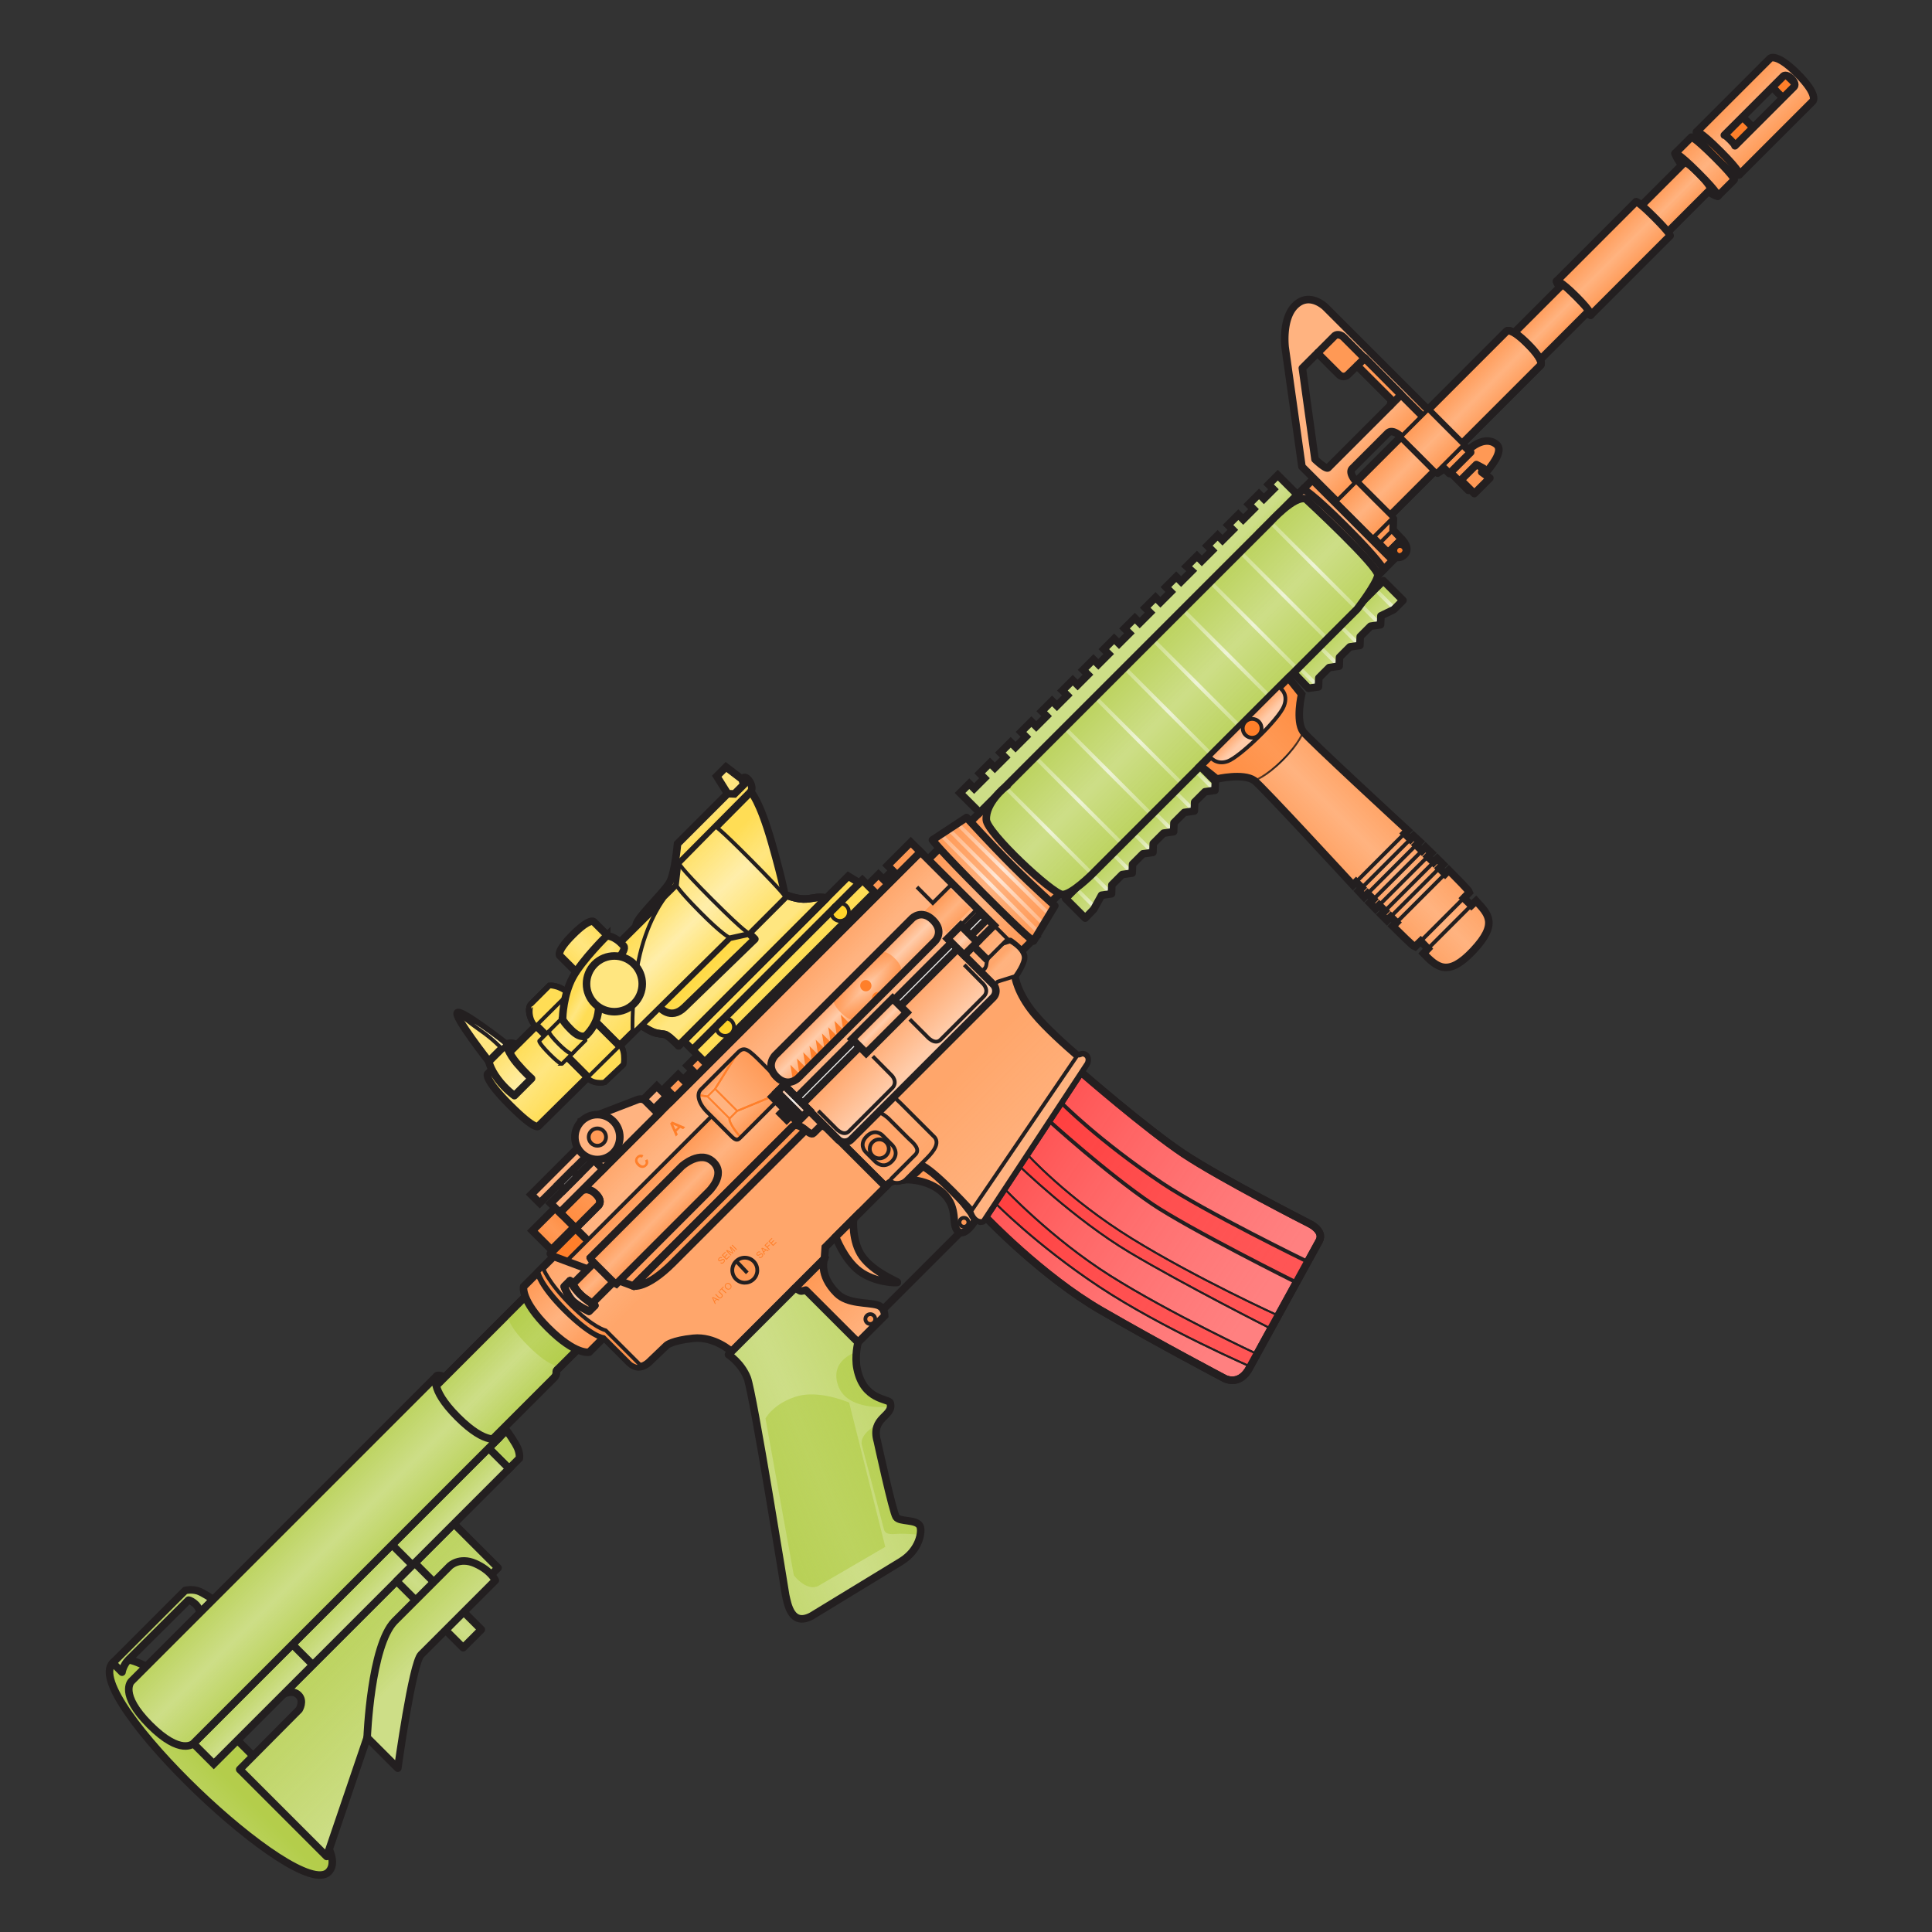 <svg xmlns="http://www.w3.org/2000/svg" xmlns:xlink="http://www.w3.org/1999/xlink" viewBox="0 0 256 256">
    <rect x="0" y="0" width="256" height="256" fill="#333333" stroke="none"/>
    <defs>
        <linearGradient id="innoGrad14">
            <stop offset="0" stop-color="#abc837" stop-opacity=".251"/>
            <stop offset=".5" stop-color="#abc837" stop-opacity="0"/>
            <stop offset="1" stop-color="#abc837" stop-opacity=".251"/>
        </linearGradient>
        <linearGradient id="innoGrad13">
            <stop offset="0" stop-color="#abc837" stop-opacity=".502"/>
            <stop offset=".5" stop-color="#abc837" stop-opacity="0"/>
            <stop offset="1" stop-color="#abc837" stop-opacity=".502"/>
        </linearGradient>
        <linearGradient id="innoGrad12">
            <stop offset="0" stop-color="#abc837" stop-opacity="0"/>
            <stop offset="1" stop-color="#abc837" stop-opacity=".251"/>
        </linearGradient>
        <linearGradient id="innnoGrad11">
            <stop offset="0" stop-color="#abc837" stop-opacity="0"/>
            <stop offset="1" stop-color="#abc837" stop-opacity=".502"/>
        </linearGradient>
        <linearGradient id="innoGrad10">
            <stop offset="0" stop-color="#ffd42a" stop-opacity=".502"/>
            <stop offset=".5" stop-color="#ffd42a" stop-opacity="0"/>
            <stop offset="1" stop-color="#ffd42a" stop-opacity=".502"/>
        </linearGradient>
        <linearGradient id="innoGrad9">
            <stop offset="0" stop-color="#ffd42a" stop-opacity=".502"/>
            <stop offset=".472" stop-color="#ffd42a" stop-opacity="0"/>
            <stop offset=".744" stop-color="#ffd42a" stop-opacity="0"/>
            <stop offset="1" stop-color="#ffd42a" stop-opacity=".502"/>
        </linearGradient>
        <linearGradient id="innoGrad8">
            <stop offset="0" stop-color="#ffd42a" stop-opacity=".502"/>
            <stop offset="1" stop-color="#ffd42a" stop-opacity="0"/>
        </linearGradient>
        <linearGradient id="innoGrad7">
            <stop offset="0" stop-color="#ff7f2a" stop-opacity=".251"/>
            <stop offset=".348" stop-color="#ff7f2a" stop-opacity=".251"/>
            <stop offset=".697" stop-color="#ff7f2a" stop-opacity="0"/>
            <stop offset="1" stop-color="#ff7f2a" stop-opacity=".251"/>
        </linearGradient>
        <linearGradient id="innoGrad6">
            <stop offset="0" stop-color="#ff7f2a" stop-opacity=".251"/>
            <stop offset=".929" stop-color="#ff7f2a" stop-opacity="0"/>
            <stop offset="1" stop-color="#ff7f2a" stop-opacity=".251"/>
        </linearGradient>
        <linearGradient id="innoGrad5">
            <stop offset="0" stop-color="#ff2a2a" stop-opacity=".502"/>
            <stop offset="1" stop-color="#f55" stop-opacity="0"/>
        </linearGradient>
        <linearGradient id="innoGrad4">
            <stop offset="0" stop-color="#ff7f2a" stop-opacity="0"/>
            <stop offset="1" stop-color="#ff7f2a" stop-opacity=".251"/>
        </linearGradient>
        <linearGradient id="innoGrad3">
            <stop offset="0" stop-color="#ff7f2a" stop-opacity=".502"/>
            <stop offset=".5" stop-color="#ff7f2a" stop-opacity="0"/>
            <stop offset="1" stop-color="#ff7f2a" stop-opacity=".502"/>
        </linearGradient>
        <linearGradient id="innoGrad1">
            <stop offset="0" stop-color="#ff7f2a" stop-opacity="0"/>
            <stop offset="1" stop-color="#ff7f2a" stop-opacity=".502"/>
        </linearGradient>
        <linearGradient id="linearGradient1214" x1=".385" x2="4.158" y1="141.418" y2="141.418" gradientUnits="userSpaceOnUse" xlink:href="#innnoGrad11"/>
        <linearGradient id="linearGradient1237" x1="5.312" x2="5.312" y1="156.059" y2="140.239" gradientUnits="userSpaceOnUse" xlink:href="#innnoGrad11"/>
        <linearGradient id="linearGradient1266" x1="3.75" x2="3.75" y1="128.213" y2="124.714" gradientUnits="userSpaceOnUse" xlink:href="#innnoGrad11"/>
        <linearGradient id="linearGradient1289" x1="3.75" x2="3.75" y1="139.876" y2="137.232" gradientUnits="userSpaceOnUse" xlink:href="#innnoGrad11"/>
        <linearGradient id="linearGradient1312" x1="31.719" x2="35.5" y1="145.719" y2="145.719" gradientUnits="userSpaceOnUse" xlink:href="#innoGrad14"/>
        <linearGradient id="linearGradient1343" x1="17.504" x2="17.504" y1="148.405" y2="143.185" gradientUnits="userSpaceOnUse" xlink:href="#innnoGrad11"/>
        <linearGradient id="linearGradient1366" x1="61.25" x2="61.25" y1="128.707" y2="136.745" gradientUnits="userSpaceOnUse" xlink:href="#innoGrad13"/>
        <linearGradient id="linearGradient1389" x1="50.999" x2="50.999" y1="128" y2="137.5" gradientUnits="userSpaceOnUse" xlink:href="#innoGrad13"/>
        <linearGradient id="linearGradient1413" x1="213.226" x2="213.226" y1="130.62" y2="134.667" gradientUnits="userSpaceOnUse" xlink:href="#innoGrad3"/>
        <linearGradient id="linearGradient1452" x1="189.75" x2="189.75" y1="129.918" y2="135.5" gradientUnits="userSpaceOnUse" xlink:href="#innoGrad3"/>
        <linearGradient id="linearGradient1475" x1="232.583" x2="232.583" y1="129.918" y2="135.127" gradientUnits="userSpaceOnUse" xlink:href="#innoGrad3"/>
        <linearGradient id="linearGradient1506" x1="242.547" x2="242.547" y1="129.209" y2="135.75" gradientUnits="userSpaceOnUse" xlink:href="#innoGrad3"/>
        <linearGradient id="linearGradient1529" x1="241.75" x2="241.75" y1="129.209" y2="135.751" gradientUnits="userSpaceOnUse" xlink:href="#innoGrad3"/>
        <linearGradient id="linearGradient1562" x1="196.625" x2="196.625" y1="126.81" y2="129.918" gradientUnits="userSpaceOnUse" xlink:href="#innoGrad1"/>
        <linearGradient id="linearGradient1552-4" x1="196.625" x2="196.625" y1="129.918" y2="135.334" gradientUnits="userSpaceOnUse" xlink:href="#innoGrad3"/>
        <linearGradient id="linearGradient1554-1" x1="189.75" x2="189.75" y1="129.918" y2="135.5" gradientUnits="userSpaceOnUse" xlink:href="#innoGrad3"/>
        <linearGradient id="linearGradient1760" x1="239.252" x2="239.252" y1="130.618" y2="134.668" gradientUnits="userSpaceOnUse" xlink:href="#innoGrad3"/>
        <linearGradient id="linearGradient1783" x1="127.625" x2="127.625" y1="126.083" y2="140.25" gradientUnits="userSpaceOnUse" xlink:href="#innoGrad3"/>
        <linearGradient id="linearGradient1806" x1="184.25" x2="184.25" y1="142.588" y2="139.583" gradientUnits="userSpaceOnUse" xlink:href="#innnoGrad11"/>
        <linearGradient id="linearGradient1829" x1="135.625" x2="135.625" y1="142.588" y2="139.583" gradientUnits="userSpaceOnUse" xlink:href="#innnoGrad11"/>
        <linearGradient id="linearGradient1852" x1="186.535" x2="186.535" y1="126.438" y2="138.751" gradientUnits="userSpaceOnUse" xlink:href="#innoGrad3"/>
        <linearGradient id="linearGradient1885" x1="184.188" x2="184.25" y1="125.058" y2="126.438" gradientUnits="userSpaceOnUse" xlink:href="#innoGrad12"/>
        <linearGradient id="linearGradient1914" x1="180.084" x2="180.085" y1="126.438" y2="139.75" gradientUnits="userSpaceOnUse" xlink:href="#innoGrad13"/>
        <linearGradient id="linearGradient1943" x1="129.918" x2="129.918" y1="124.917" y2="140.385" gradientUnits="userSpaceOnUse" xlink:href="#innoGrad3"/>
        <linearGradient id="linearGradient2002" x1="156.09" x2="169.563" y1="157.253" y2="157.253" gradientUnits="userSpaceOnUse" xlink:href="#innoGrad3"/>
        <linearGradient id="linearGradient2025" x1="168.104" x2="168.104" y1="141.09" y2="139.75" gradientUnits="userSpaceOnUse" xlink:href="#innoGrad1"/>
        <linearGradient id="linearGradient2057" x1="123.521" x2="129.375" y1="154.021" y2="183" gradientUnits="userSpaceOnUse" xlink:href="#innoGrad5"/>
        <linearGradient id="linearGradient2112" x1="119.674" x2="126.356" y1="154.812" y2="185.902" gradientUnits="userSpaceOnUse" xlink:href="#innoGrad5"/>
        <linearGradient id="linearGradient2114" x1="113.12" x2="119.983" y1="156.162" y2="187.755" gradientUnits="userSpaceOnUse" xlink:href="#innoGrad5"/>
        <linearGradient id="linearGradient2116" x1="108.749" x2="115.424" y1="157.063" y2="189.081" gradientUnits="userSpaceOnUse" xlink:href="#innoGrad5"/>
        <linearGradient id="linearGradient2163" x1="64.469" x2="64.469" y1="127.813" y2="137.845" gradientUnits="userSpaceOnUse" xlink:href="#innoGrad3"/>
        <linearGradient id="linearGradient2186" x1="104.251" x2="104.248" y1="157.25" y2="149.125" gradientUnits="userSpaceOnUse" xlink:href="#innoGrad1"/>
        <linearGradient id="linearGradient2209" x1="99.213" x2="99.213" y1="158.344" y2="144.279" gradientUnits="userSpaceOnUse" xlink:href="#innoGrad4"/>
        <linearGradient id="linearGradient2232" x1="106.154" x2="106.154" y1="148.871" y2="138.972" gradientUnits="userSpaceOnUse" xlink:href="#innoGrad6"/>
        <linearGradient id="linearGradient2263" x1="124.938" x2="124.938" y1="138.305" y2="136.156" gradientUnits="userSpaceOnUse" xlink:href="#innoGrad4"/>
        <linearGradient id="linearGradient2286" x1="128.092" x2="128.092" y1="128.032" y2="124.917" gradientUnits="userSpaceOnUse" xlink:href="#innoGrad4"/>
        <linearGradient id="linearGradient2309" x1="69.959" x2="69.959" y1="136.156" y2="129.153" gradientUnits="userSpaceOnUse" xlink:href="#innoGrad3"/>
        <linearGradient id="linearGradient2332" x1="69.081" x2="69.081" y1="143.188" y2="127.812" gradientUnits="userSpaceOnUse" xlink:href="#innoGrad7"/>
        <linearGradient id="linearGradient2365" x1="67.406" x2="67.406" y1="142.957" y2="127.814" gradientUnits="userSpaceOnUse" xlink:href="#innoGrad7"/>
        <linearGradient id="linearGradient2388" x1="89.874" x2="89.625" y1="157.665" y2="148.688" gradientUnits="userSpaceOnUse" xlink:href="#innoGrad1"/>
        <linearGradient id="linearGradient2411" x1="61.731" x2="76.48" y1="170.458" y2="176.583" gradientUnits="userSpaceOnUse" xlink:href="#innoGrad14"/>
        <linearGradient id="linearGradient2434" x1="93.311" x2="93.5" y1="155.874" y2="147.83" gradientUnits="userSpaceOnUse" xlink:href="#innoGrad1"/>
        <linearGradient id="linearGradient2475" x1="94" x2="100.063" y1="129.646" y2="129.646" gradientUnits="userSpaceOnUse" xlink:href="#innoGrad1"/>
        <linearGradient id="linearGradient2483" x1="93.076" x2="91.618" y1="130.19" y2="130.19" gradientUnits="userSpaceOnUse" xlink:href="#innoGrad1"/>
        <linearGradient id="linearGradient2491" x1="93.245" x2="93.245" y1="130.705" y2="133.004" gradientUnits="userSpaceOnUse" xlink:href="#innoGrad1"/>
        <linearGradient id="linearGradient2499" x1="93.085" x2="93.085" y1="127.333" y2="126.322" gradientUnits="userSpaceOnUse" xlink:href="#innoGrad1"/>
        <linearGradient id="linearGradient2537" x1="123.496" x2="123.521" y1="129.761" y2="135.385" gradientTransform="rotate(180 111.65 135.265)" gradientUnits="userSpaceOnUse" xlink:href="#innoGrad1"/>
        <linearGradient id="linearGradient2566" x1="125.542" x2="125.542" y1="133.625" y2="136.156" gradientUnits="userSpaceOnUse" xlink:href="#innoGrad3"/>
        <linearGradient id="linearGradient2568" x1="98.752" x2="98.752" y1="132.313" y2="136.157" gradientUnits="userSpaceOnUse" xlink:href="#innoGrad3"/>
        <linearGradient id="linearGradient2570" x1="114.75" x2="114.75" y1="134" y2="136.156" gradientUnits="userSpaceOnUse" xlink:href="#innoGrad3"/>
        <linearGradient id="linearGradient2593" x1="99.813" x2="99.813" y1="132.313" y2="136.157" gradientUnits="userSpaceOnUse" xlink:href="#innoGrad3"/>
        <linearGradient id="linearGradient2616" x1="85.761" x2="85.761" y1="130.761" y2="134.739" gradientUnits="userSpaceOnUse" xlink:href="#innoGrad3"/>
        <linearGradient id="linearGradient2645" x1="71.673" x2="71.673" y1="131.375" y2="134.333" gradientUnits="userSpaceOnUse" xlink:href="#innoGrad3"/>
        <linearGradient id="linearGradient2668" x1="68.469" x2="68.469" y1="134.703" y2="130.917" gradientUnits="userSpaceOnUse" xlink:href="#innoGrad3"/>
        <linearGradient id="linearGradient2695" x1="128.092" x2="128.092" y1="129.77" y2="133.625" gradientUnits="userSpaceOnUse" xlink:href="#innoGrad3"/>
        <linearGradient id="linearGradient2718" x1="77.125" x2="72.833" y1="126.16" y2="126.16" gradientUnits="userSpaceOnUse" xlink:href="#innoGrad1"/>
        <linearGradient id="linearGradient2741" x1="68.917" x2="73.406" y1="125.666" y2="125.666" gradientUnits="userSpaceOnUse" xlink:href="#innoGrad3"/>
        <linearGradient id="linearGradient2764" x1="110.078" x2="110.078" y1="107.198" y2="105.575" gradientUnits="userSpaceOnUse" xlink:href="#innoGrad8"/>
        <linearGradient id="linearGradient2787" x1="94.751" x2="94.751" y1="116.362" y2="121.249" gradientUnits="userSpaceOnUse" xlink:href="#innoGrad9"/>
        <linearGradient id="linearGradient2822" x1="77.96" x2="77.876" y1="108.79" y2="116.665" gradientUnits="userSpaceOnUse" xlink:href="#innoGrad10"/>
        <linearGradient id="linearGradient2853" x1="106.917" x2="106.917" y1="116.831" y2="118.993" gradientUnits="userSpaceOnUse" xlink:href="#innoGrad8"/>
        <linearGradient id="linearGradient2876" x1="106.917" x2="106.856" y1="116.831" y2="108.872" gradientUnits="userSpaceOnUse" xlink:href="#innoGrad10"/>
        <linearGradient id="linearGradient2899" x1="108.752" x2="108.752" y1="107.373" y2="117.997" gradientUnits="userSpaceOnUse" xlink:href="#innoGrad10"/>
        <linearGradient id="linearGradient2930" x1="114.333" x2="114.294" y1="107.333" y2="117.997" gradientUnits="userSpaceOnUse" xlink:href="#innoGrad10"/>
        <linearGradient id="linearGradient2953" x1="81.667" x2="81.667" y1="107.917" y2="112.595" gradientUnits="userSpaceOnUse" xlink:href="#innoGrad8"/>
        <linearGradient id="linearGradient2976" x1="92.062" x2="98.25" y1="106.286" y2="106.286" gradientUnits="userSpaceOnUse" xlink:href="#innoGrad10"/>
        <linearGradient id="linearGradient2999" x1="85.406" x2="85.406" y1="108.813" y2="116.709" gradientUnits="userSpaceOnUse" xlink:href="#innoGrad10"/>
        <linearGradient id="linearGradient3030" x1="85.96" x2="85.96" y1="110.208" y2="113.709" gradientUnits="userSpaceOnUse" xlink:href="#innoGrad10"/>
        <linearGradient id="linearGradient3053" x1="85.96" x2="85.96" y1="110.208" y2="113.709" gradientUnits="userSpaceOnUse" xlink:href="#innoGrad10"/>
        <linearGradient id="linearGradient3076" x1="97.667" x2="98.266" y1="107.333" y2="109.479" gradientUnits="userSpaceOnUse" xlink:href="#innoGrad10"/>
        <linearGradient id="linearGradient1257" x1="85.795" x2="85.795" y1="135.229" y2="131.706" gradientTransform="matrix(.977 0 0 .977 17.602 .684)" gradientUnits="userSpaceOnUse" xlink:href="#innoGrad3"/>
        <radialGradient id="radialGradient1319" cx="98.538" cy="133.542" r="4.237" fx="98.538" fy="133.542" gradientTransform="matrix(.977 0 -0 1.036 17.607 -7.299)" gradientUnits="userSpaceOnUse" xlink:href="#innoGrad1"/>
    </defs>
    <g stroke-width=".817">
        <path fill="#bcd35f" d="M14.892 220.292c-4.283 4.3 24.553 31.715 28.57 27.699 1.802-1.803-.973-6.382-11.038-16.446-10.064-10.064-15.73-13.061-17.532-11.253z"/>
        <path fill="url(#linearGradient1214)" stroke="#231f20" stroke-miterlimit="10" d="M4.25 125.167c-4.958.01-4.138 32.502.502 32.502 2.083 0 3.125-4.248 3.125-15.875 0-11.627-1.542-16.631-3.627-16.627z" transform="matrix(.866 -.866 .866 .866 -97.136 115.629)"/>
        <path fill="#bcd35f" stroke="#231f20" stroke-miterlimit="10" d="M49.438 140.625H51s.335-.194.624-.833.542-2.292.542-2.292h-2.728z" transform="matrix(.866 -.866 .866 .866 -97.136 115.629)"/>
        <path fill="#cdde87" d="M60.085 201.862l5.843 5.843-14.69 14.688-8.006 23.533-11.524-11.523 7.872-7.926s.704-1.137-.08-1.921c-.784-.784-1.975-.135-1.975-.135z"/>
        <path fill="url(#linearGradient1237)" stroke="#231f20" stroke-linejoin="round" stroke-miterlimit="10" d="M41 140.625v6.75H24.031l-18.219 8.969v-13.313l9.126-.031s1.063-.25 1.063-1.156c0-.906-1.063-1.219-1.063-1.219z" transform="matrix(.866 -.866 .866 .866 -97.136 115.629)"/>
        <path fill="#cdde87" d="M28.191 211.898s-1.406-.974-2.082-1.164c-.867-.243-1.623-.035-1.623-.035l-9.594 9.593 1.226 1.227s.135-.927.86-1.646l7.94-7.893s.215-.038.812.433c.598.47.74 1.206.74 1.206z"/>
        <path fill="url(#linearGradient1266)" stroke="#231f20" stroke-linejoin="round" stroke-miterlimit="10" d="M16.781 128s-.25-1.375-.531-1.875c-.36-.641-.917-.958-.917-.958H4.25v1.417s.613-.457 1.447-.454l9.146.027s.146.102.219.719c.073.617-.27 1.124-.27 1.124z" transform="matrix(.866 -.866 .866 .866 -97.136 115.629)"/>
        <path fill="#cdde87" d="M25.568 230.967l39.116-39.113 2.705 2.704-39.116 39.114z"/>
        <path fill="url(#linearGradient1289)" stroke="#231f20" stroke-miterlimit="10" d="M4.25 137.5h45.188v3.125H4.25z" transform="matrix(.866 -.866 .866 .866 -97.136 115.629)"/>
        <path fill="#f1f2f2" stroke="#231f20" stroke-miterlimit="10" d="M34.656 137.5v3.125M19.406 137.5v3.125" transform="matrix(.866 -.866 .866 .866 -97.136 115.629)"/>
        <path fill="#cdde87" d="M52.484 209.463l2.407-2.407 8.819 8.818-2.407 2.407z"/>
        <path fill="url(#linearGradient1312)" stroke="#231f20" stroke-linejoin="round" stroke-miterlimit="10" d="M32.219 140.625H35v10.188h-2.781z" transform="matrix(.866 -.866 .866 .866 -97.136 115.629)"/>
        <path fill="#cdde87" d="M65.568 209.362s-.598-1.32-2.67-2.234c-2.07-.915-3.353.324-3.353.324l-7.323 7.322c-3.173 3.246-3.632 15.404-3.632 15.404l4.059 4.059s1.917-13.873 3.08-15.036z"/>
        <path fill="url(#linearGradient1343)" stroke="#231f20" stroke-linejoin="round" stroke-miterlimit="10" d="M39.835 148.125s.417-1.108-.251-2.833c-.668-1.725-2.125-1.75-2.125-1.75H29c-3.708.042-10.996 6.8-10.996 6.8v4.689s9.121-6.906 10.465-6.906z" transform="matrix(.866 -.866 .866 .866 -97.136 115.629)"/>
        <path fill="#abc837" stroke="#231f20" stroke-miterlimit="10" d="M50.999 128s.918-.021.918 4.729-.918 4.771-.918 4.771l-5-1.667v-5.583z" transform="matrix(.866 -.866 .866 .866 -97.136 115.629)"/>
        <path fill="#cdde87" stroke="#231f20" stroke-miterlimit="10" d="M64.374 128.707H50.208l-3.229 4.204 3.229 4.203h9.542c.709 0 .583-.362.897-.369l3.728.006v-8.044z" transform="matrix(.866 -.866 .866 .866 -97.136 115.629)"/>
        <path fill="#bcd35f" d="M67.297 174.018s-.468 1.156 2.688 4.312c3.156 3.156 4.27 2.646 4.27 2.646l2.709-2.7L70 171.314z"/>
        <path fill="url(#linearGradient1366)" stroke="#231f20" stroke-miterlimit="10" d="M64.374 128.707H50.208l-3.229 4.204 3.229 4.203h9.542c.709 0 .583-.362.897-.369l3.728.006v-8.044z" transform="matrix(.866 -.866 .866 .866 -97.136 115.629)"/>
        <path fill="#cdde87" d="M57.812 182.28s-1.136 1.568 2.76 5.463c3.895 3.895 5.463 2.76 5.463 2.76l-40.467 40.464s-1.659 1.659-5.77-2.453c-4.112-4.111-2.454-5.77-2.454-5.77z"/>
        <path fill="url(#linearGradient1389)" stroke="#231f20" stroke-linejoin="round" stroke-miterlimit="10" d="M50.999 128s-1.562.25-1.562 4.75 1.562 4.75 1.562 4.75H4.25s-1.916 0-1.916-4.75S4.25 128 4.25 128z" transform="matrix(.866 -.866 .866 .866 -97.136 115.629)"/>
    </g>
    <g stroke-width=".817" transform="matrix(.866 -.866 .866 .866 -97.136 115.629)">
        <path fill="#ff7f2a" stroke="#231f20" stroke-linejoin="round" stroke-miterlimit="10" d="M220.417 129.918s-.292.103-.292 2.395.292 2.814.292 2.814l1.802-2.484z"/>
        <path fill="#ffb380" d="M220.644 134.667h-7.418v-4.047h7.418s.106-.139.106 2.006c0 2.145-.106 2.041-.106 2.041z"/>
        <path fill="url(#linearGradient1413)" stroke="#231f20" stroke-linejoin="round" stroke-miterlimit="10" d="M220.644 134.667h-7.418v-4.047h7.418s.106-.139.106 2.006c0 2.145-.106 2.041-.106 2.041z"/>
        <path fill="#ffb380" stroke="#231f20" stroke-linejoin="round" stroke-miterlimit="10" d="M185.165 135.127h27.618s.623 0 .623-2.604-.623-2.604-.623-2.604h-27.618z"/>
        <path fill="url(#linearGradient1452)" stroke="#231f20" stroke-linejoin="round" stroke-miterlimit="10" d="M185.165 135.127h27.618s.623 0 .623-2.604-.623-2.604-.623-2.604h-27.618z"/>
        <path fill="#ff7f2a" stroke="#231f20" stroke-linejoin="round" stroke-miterlimit="10" d="M239.252 129.209s-.501.751-.501 3.417.501 3.125.501 3.125l.999-3.125z"/>
        <path fill="#ffb380" d="M239.252 134.668h-6.75v-4.05h6.75s.29-.164.29 1.861-.29 2.189-.29 2.189z"/>
        <path fill="url(#linearGradient1760)" stroke="#231f20" stroke-linejoin="round" stroke-miterlimit="10" d="M239.252 134.668h-6.75v-4.05h6.75s.29-.164.29 1.861-.29 2.189-.29 2.189z"/>
        <path fill="#ffb380" d="M232.583 135.127h-12.166s.333 0 .333-2.501c0-2.604-.333-2.708-.333-2.708h12.166s.198.127.198 2.604c0 2.477-.198 2.605-.198 2.605z"/>
        <path fill="url(#linearGradient1475)" stroke="#231f20" stroke-linejoin="round" stroke-miterlimit="10" d="M232.583 135.127h-12.166s.333 0 .333-2.501c0-2.604-.333-2.708-.333-2.708h12.166s.198.127.198 2.604c0 2.477-.198 2.605-.198 2.605z"/>
        <ellipse cx="252.774" cy="132.479" fill="#ff7f2a" stroke="#231f20" stroke-linejoin="round" stroke-miterlimit="10" rx="1.022" ry="3.271"/>
        <path fill="#ff7f2a" stroke="#231f20" stroke-linejoin="round" stroke-miterlimit="10" d="M242.547 129.209s-.545.163-.545 3.434c0 3.271.545 3.107.545 3.107l1.974-3.354z"/>
        <path fill="#ff7f2a" stroke="#231f20" stroke-linejoin="round" stroke-miterlimit="10" d="M243.96 130.291h3.25v4.377h-3.25z"/>
        <path fill="#ffb380" d="M253.797 135.75h-11.25s.333 0 .333-3.271-.333-3.271-.333-3.271h11.25s.917 0 .917 3.271-.917 3.271-.917 3.271zm-9.375-2.541h9.042s.416 0 .416-.813-.416-.813-.416-.813h-9.042s.099 0 .099.813-.099.813-.099.813z"/>
        <path fill="url(#linearGradient1506)" stroke="#231f20" stroke-linejoin="round" stroke-miterlimit="10" d="M253.797 135.75h-11.25s.333 0 .333-3.271-.333-3.271-.333-3.271h11.25s.917 0 .917 3.271-.917 3.271-.917 3.271zm-9.375-2.541h9.042s.416 0 .416-.813-.416-.813-.416-.813h-9.042s.099 0 .099.813-.099.813-.099.813z"/>
        <path fill="#ffb380" d="M241.75 135.751h-2.498s.29-.001.29-3.271-.29-3.271-.29-3.271h2.498s.252.205.252 3.434-.252 3.108-.252 3.108z"/>
        <path fill="url(#linearGradient1529)" stroke="#231f20" stroke-linejoin="round" stroke-miterlimit="10" d="M241.75 135.751h-2.498s.29-.001.29-3.271-.29-3.271-.29-3.271h2.498s.252.205.252 3.434-.252 3.108-.252 3.108z"/>
        <path fill="#f95" stroke="#231f20" stroke-linejoin="round" stroke-miterlimit="10" d="M197.665 136.438v2.731s5.834.371 5.667-1.356c-.167-1.727-2.582-1.728-2.582-1.728z"/>
        <path fill="#ffb380" d="M189.75 129.918v5.707l-.875.813-.043 1.375h-2.082v-13.188l7.813-10.375s1.906-2.469 3.969-2.469c2.229 0 2.219 2.469 2.219 2.469v22.188h-3.25v-.75l-.875-.188v-5.582s0-1.324-.791-1.288h-5.377c-.668 0-.708 1.288-.708 1.288zm8.437-3.203s.563-.255.501-.653v-4.938l-1.391-.016a.683.683 0 0 1-.672-.672v-3.313h-2.313l-6 7.938s.039 1.651.354 1.653h9.521z"/>
        <path fill="#f95" stroke="#231f20" stroke-linejoin="round" stroke-miterlimit="10" d="M199.88 121.096l-.047 5.616-1.646.003s.563-.255.501-.653v-4.938z"/>
        <path fill="#f95" d="M197.297 121.108a.683.683 0 0 1-.672-.672v-3.313l2.655.002c.331.042.553.417.553.792v3.208z"/>
        <path fill="url(#linearGradient1562)" stroke="#231f20" stroke-linejoin="round" stroke-miterlimit="10" d="M189.75 129.918v5.707l-.875.813-.043 1.375h-2.082v-13.188l7.813-10.375s1.906-2.469 3.969-2.469c2.229 0 2.219 2.469 2.219 2.469v22.188h-3.25v-.75l-.875-.188v-5.582s0-1.324-.791-1.288h-5.377c-.668 0-.708 1.288-.708 1.288zm8.437-3.203s.563-.255.501-.653v-4.938l-1.391-.016a.683.683 0 0 1-.672-.672v-3.313h-2.313l-6 7.938s.039 1.651.354 1.653h9.521z"/>
        <path fill="#ffb380" stroke="#231f20" stroke-linejoin="round" stroke-miterlimit="10" stroke-width=".408" d="M196.625 129.918h4.125v5.416h-4.125z"/>
        <path fill="url(#linearGradient1552-4)" stroke="#231f20" stroke-linejoin="round" stroke-miterlimit="10" stroke-width=".408" d="M196.625 129.918h4.125v5.416h-4.125z"/>
        <path fill="#ffb380" stroke="#231f20" stroke-linejoin="round" stroke-miterlimit="10" stroke-width=".408" d="M186.75 129.918h3v5.582h-3z"/>
        <path fill="url(#linearGradient1554-1)" stroke="#231f20" stroke-linejoin="round" stroke-miterlimit="10" stroke-width=".408" d="M186.75 129.918h3v5.582h-3z"/>
        <path fill="none" stroke="#231f20" stroke-linejoin="round" stroke-miterlimit="10" d="M196.625 117.125h2.655c.331.042.553.417.553.792v12"/>
        <path fill="#f1f2f2" stroke="#231f20" stroke-linejoin="round" stroke-miterlimit="10" d="M198.688 121.125h1.145"/>
        <path fill="#f1f2f2" stroke="#231f20" stroke-linejoin="round" stroke-miterlimit="10" stroke-width=".408" d="M188.875 136.438h-2.125"/>
        <path fill="#f95" stroke="#231f20" stroke-linejoin="round" stroke-miterlimit="10" d="M197.873 139.877v-2.064h2.377l.25.814-.418.167.168 1.083z"/>
        <path fill="#ff7f2a" stroke="#231f20" stroke-linejoin="round" stroke-miterlimit="10" d="M188.832 137.813s.048 1.425-1.02 1.391c-1.068-.034-1.063-1.391-1.063-1.391z"/>
        <circle cx="187.821" cy="138.535" r=".492" fill="none" stroke="#231f20" stroke-linejoin="round" stroke-miterlimit="10" stroke-width=".408"/>
    </g>
    <g stroke-width=".817">
        <path fill="#ffb380" d="M122.482 114.294l2.454-2.454 12.263 12.263-2.454 2.454z"/>
        <path fill="url(#linearGradient1783)" stroke="#231f20" stroke-miterlimit="10" d="M127.625 126.083h2.835v14.167h-2.835z" transform="matrix(.866 -.866 .866 .866 -97.136 115.629)"/>
        <path fill="#cdde87" d="M181.49 82.989l-1.37 1.37-.047 1.182-1.325.19-1.37 1.37-.046 1.18-1.325.19-1.37 1.37-.047 1.182-1.324.189-2.129-2.2 12.047-12.046 2.602 2.601-1.227 1.227-1.7.825-.045 1.181z"/>
        <path fill="none" stroke="#eef4d7" stroke-linejoin="round" stroke-miterlimit="10" stroke-width=".408" d="M180.666 142.739v-3.068M177.5 142.739v-3.068M174.333 142.739v-3.068M171.166 142.739v-3.114M182.966 142.739v-3.114" transform="matrix(.866 -.866 .866 .866 -97.136 115.629)"/>
        <path fill="url(#linearGradient1806)" stroke="#231f20" stroke-linejoin="round" stroke-miterlimit="10" d="M171.166 142.739l-.874-.656.041-2.5h13.917v3.005h-1.417l-1.458-.505-.709.656-.874-.656h-1.583l-.709.656-.875-.656h-1.583l-.709.656-.874-.656h-1.584z" transform="matrix(.866 -.866 .866 .866 -97.136 115.629)"/>
        <path fill="#cdde87" d="M160.93 103.546l-.045 1.182-1.325.189-1.37 1.37-.047 1.182-1.324.189-1.37 1.37-.046 1.182-1.325.19-1.37 1.37-.047 1.18-1.324.19-1.371 1.37-.046 1.182-1.324.189-1.37 1.37-.047 1.182-1.325.19-1.018 1.848-1.142 1.185-2.6-2.601 17.672-17.672z"/>
        <path fill="none" stroke="#eef4d7" stroke-linejoin="round" stroke-miterlimit="10" stroke-width=".408" d="M155.333 142.739v-3.068M152.166 142.739v-2.989M149 142.739v-3.068M145.833 142.739v-2.922M142.666 142.739v-2.989M139.5 142.739v-2.989M137.188 142.645v-2.989" transform="matrix(.866 -.866 .866 .866 -97.136 115.629)"/>
        <path fill="url(#linearGradient1829)" stroke="#231f20" stroke-linejoin="round" stroke-miterlimit="10" d="M148.125 142.083h-1.583l-.709.656-.874-.656h-1.584l-.709.656-.874-.656h-1.583l-.709.656-.875-.656-1.656.48-1.344.025v-3.005h20.416l.001 2.5-.709.656-.874-.656h-1.584l-.709.656-.874-.656h-1.583l-.709.656z" transform="matrix(.866 -.866 .866 .866 -97.136 115.629)"/>
        <path fill="#ffb380" d="M127.497 109.895l46.287-46.285 10.658 10.658-46.287 46.284z"/>
        <path fill="url(#linearGradient1852)" stroke="#231f20" stroke-miterlimit="10" d="M133.063 126.438h53.472v12.313h-53.472z" transform="matrix(.866 -.866 .866 .866 -97.136 115.629)"/>
        <path fill="#ffb380" d="M123.458 111.3l4.525-2.974s3.057 3.382 6.06 6.385a130.938 130.938 0 0 0 5.627 5.301l-2.823 4.677s-.478-.116-6.573-6.21c-6.096-6.097-6.816-7.179-6.816-7.179z"/>
        <path fill="none" stroke="#ffe6d5" stroke-linejoin="round" stroke-miterlimit="10" stroke-width=".408" d="M133.063 125.567l.093 14.016M131.979 125.343v14.531M130.958 125.132v15.035" transform="matrix(.866 -.866 .866 .866 -97.136 115.629)"/>
        <path fill="url(#linearGradient1943)" stroke="#231f20" stroke-linejoin="round" stroke-miterlimit="10" d="M129.918 124.917l4.332.896s-.188 3.719-.188 7.188.188 6.313.188 6.313l-4.332 1.071s-.209-.343-.209-7.384c0-7.043.209-8.084.209-8.084z" transform="matrix(.866 -.866 .866 .866 -97.136 115.629)"/>
        <path fill="#cdde87" d="M134.464 99.01l-.642-.642-1.37 1.37.642.642-1.37 1.37-.643-.642-1.371 1.371.642.642-1.37 1.37-.642-.642-1.227 1.227 2.601 2.6 42.092-42.088-2.602-2.6-1.226 1.226.642.642-1.262 1.262-.642-.642-1.37 1.37.642.642-1.37 1.37-.643-.642-1.371 1.371.642.642-1.37 1.37-.642-.642-1.37 1.37.642.643-1.371 1.37-.643-.641-1.37 1.37.678.607-1.406 1.405-.642-.642-1.371 1.371.642.642-1.37 1.37-.643-.642-1.37 1.37.642.643-1.37 1.37-.643-.641-1.37 1.37.642.642-1.37 1.37-.643-.642-1.371 1.371.642.642-1.37 1.37-.642-.642-1.37 1.37.642.643-1.371 1.37-.643-.641-1.37 1.37.642.642-1.37 1.37-.642-.642-1.371 1.371.642.642-1.37 1.37-.643-.642-1.37 1.37.642.643z"/>
        <path fill="url(#linearGradient1885)" stroke="#231f20" stroke-miterlimit="10" d="M140.209 124.175v-.742h-1.584v.742h-1.583v-.742h-1.417v3.005h48.625v-3.005h-1.417v.742h-1.458v-.742h-1.583v.742h-1.583v-.742h-1.584v.742h-1.583v-.742h-1.583v.742h-1.584v-.742h-1.583l.041.742h-1.624v-.742h-1.584v.742h-1.583v-.742h-1.583v.742h-1.584v-.742h-1.583v.742h-1.583v-.742h-1.584v.742h-1.583v-.742h-1.583v.742h-1.584v-.742h-1.583v.742h-1.583v-.742h-1.584v.742h-1.583v-.742h-1.583v.742h-1.584v-.742h-1.583v.742z" transform="matrix(.866 -.866 .866 .866 -97.136 115.629)"/>
        <path fill="#ffb380" stroke="#231f20" stroke-miterlimit="10" d="M185.125 138.75h-6.472v-12.313h6.472s.375.875.375 6.156-.375 6.157-.375 6.157z" transform="matrix(.866 -.866 .866 .866 -97.136 115.629)"/>
        <path fill="#cdde87" d="M133.092 104.3s-2.63 2.088-2.496 4.333c.105 1.75 8.676 9.752 10.051 9.891 1.15.116 3.97-2.703 3.97-2.703l35.107-35.105s2.56-3.318 2.727-4.459c.168-1.14-9.52-10.103-9.52-10.103-1.446-.61-4.732 3.038-4.732 3.038L133.091 104.3z"/>
        <path fill="none" stroke="#eef4d7" stroke-miterlimit="10" stroke-width=".408" d="M139.527 126.438v13.312M144.117 126.438v13.312M148.612 126.438v13.312M153.292 126.438v13.312M157.789 126.438v13.312M162.11 126.438v13.379M166.688 126.438v13.312M170.911 126.438v13.312M175.496 126.438v13.312M180.084 126.438v13.312" transform="matrix(.866 -.866 .866 .866 -97.136 115.629)"/>
        <path fill="url(#linearGradient1914)" stroke="#231f20" stroke-miterlimit="10" d="M139.527 126.438s-2.726-.313-3.945 1.061c-.95 1.072-.622 10.645.092 11.52.597.731 3.854.731 3.854.731h40.557s3.395-.438 4.151-1c.756-.562.337-11.335.337-11.335-.482-1.188-4.488-.978-4.488-.978h-40.558z" transform="matrix(.866 -.866 .866 .866 -97.136 115.629)"/>
    </g>
    <g stroke-width=".817" transform="matrix(.866 -.866 .866 .866 -97.136 115.629)">
        <path fill="#ffb380" d="M169.563 139.75l-.25 2.263s-2.5 1.55-2.75 2.987c-.158.914.446 15.543.446 15.543h-.466v.885h.492l.034.885h-.526v.885h.545l.011.885h-.556v.884h.563l.002.885h-.565v.885h.564l-.006.885s.002 2.177-.102 2.38l-.874.014.021 1.133.702.021c-.089 1.969-.028 3.457-4.021 3.582s-4.05-1.49-4.021-3.582l.702-.021.021-1.133-.875-.016c-.104-.203-.102-2.38-.102-2.38l-.006-.885h.564v-.885h-.565l.002-.885h.563v-.884h-.556l.011-.885h.545v-.885h-.526l.034-.885h.492v-.885h-.466s.604-14.629.446-15.543c-.25-1.438-2.75-2.987-2.75-2.987l-.25-2.263h13.473z"/>
        <path fill="#f95" stroke="#231f20" stroke-miterlimit="10" stroke-width=".204" d="M166.563 145s.596-1.154 1.126-1.718c.53-.564 1.624-1.27 1.624-1.27l.25-2.263h-13.471l.25 2.263s1.183.583 1.874 1.52c.691.937.876 1.468.876 1.468s1.094.594 3.735.594 3.736-.594 3.736-.594z"/>
        <path fill="url(#linearGradient2002)" d="M169.563 139.75l-.25 2.263s-2.5 1.55-2.75 2.987c-.158.914.446 15.543.446 15.543h-.466v.885h.492l.034.885h-.526v.885h.545l.011.885h-.556v.884h.563l.002.885h-.565v.885h.564l-.006.885s.002 2.177-.102 2.38l-.874.014.021 1.133.702.021c-.089 1.969-.028 3.457-4.021 3.582s-4.05-1.49-4.021-3.582l.702-.021.021-1.133-.875-.016c-.104-.203-.102-2.38-.102-2.38l-.006-.885h.564v-.885h-.565l.002-.885h.563v-.884h-.556l.011-.885h.545v-.885h-.526l.034-.885h.492v-.885h-.466s.604-14.629.446-15.543c-.25-1.438-2.75-2.987-2.75-2.987l-.25-2.263h13.473z"/>
        <path fill="none" stroke="#231f20" stroke-miterlimit="10" d="M169.563 139.75l-.25 2.263s-2.5 1.55-2.75 2.987c-.158.914.446 15.543.446 15.543h-.466v.885h.492l.034.885h-.526v.885h.545l.011.885h-.556v.884h.563l.002.885h-.565v.885h.564l-.006.885s.002 2.177-.102 2.38l-.874.014.021 1.133.702.021c-.089 1.969-.028 3.457-4.021 3.582s-4.05-1.49-4.021-3.582l.702-.021.021-1.133-.875-.016c-.104-.203-.102-2.38-.102-2.38l-.006-.885h.564v-.885h-.565l.002-.885h.563v-.884h-.556l.011-.885h.545v-.885h-.526l.034-.885h.492v-.885h-.466s.604-14.629.446-15.543c-.25-1.438-2.75-2.987-2.75-2.987l-.25-2.263h13.473z"/>
        <path fill="#fca" d="M157.521 139.75s-.227 1.162 1.023 1.745c1.25.583 7.102.702 8.518.069 1.416-.633 1.042-1.814 1.042-1.814z"/>
        <path fill="url(#linearGradient2025)" stroke="#231f20" stroke-miterlimit="10" stroke-width=".408" d="M157.521 139.75s-.227 1.162 1.023 1.745c1.25.583 7.102.702 8.518.069 1.416-.633 1.042-1.814 1.042-1.814z"/>
        <circle cx="162.917" cy="140.838" r="1.021" fill="#ff7f2a" stroke="#231f20" stroke-miterlimit="10" stroke-width=".408"/>
        <path fill="none" stroke="#231f20" stroke-miterlimit="10" stroke-width=".408" d="M166.543 160.543h-7.432M166.543 161.428h-7.432M166.543 162.313h-7.432M166.543 163.197h-7.432M166.543 164.082h-7.432M166.543 164.966h-7.432M166.543 165.851h-7.432M166.543 166.735h-7.432M166.126 170.014h-6.598M166.146 171.146h-6.638"/>
    </g>
    <g stroke-width=".817">
        <path fill="#ff8080" stroke="#231f20" stroke-miterlimit="10" d="M129.375 183s.704 1.819-.563 2.188l-15.313 4.452c-1.995.438-2.437-1.202-2.437-1.202s-2.314-7.438-4.23-14.605c-1.916-7.167-1.695-16.025-1.695-16.025l18.384-3.787s.652 9.388 1.613 14.146c.961 4.758 4.241 14.833 4.241 14.833z" transform="matrix(.866 -.866 .866 .866 -97.136 115.629)"/>
        <path fill="url(#linearGradient2057)" d="M129.375 183s.704 1.819-.563 2.188l-15.313 4.452c-1.995.438-2.437-1.202-2.437-1.202s-2.314-7.438-4.23-14.605c-1.916-7.167-1.695-16.025-1.695-16.025l18.384-3.787s.652 9.388 1.613 14.146c.961 4.758 4.241 14.833 4.241 14.833z" transform="matrix(.866 -.866 .866 .866 -97.136 115.629)"/>
        <path fill="#f55" stroke="#231f20" stroke-miterlimit="10" stroke-width=".204" d="M108.749 157.063s-.241 7.388 1.438 14.804c1.679 7.416 5.237 17.214 5.237 17.214l-1.43.56s-3.87-9.782-5.495-17.773-1.553-14.433-1.553-14.433m6.174-1.273s-.334 6.529 1.57 14.551c1.904 8.022 5.293 17.042 5.293 17.042l-1.558.452s-3.3-10.02-4.988-16.707c-1.688-6.687-1.811-15.031-1.811-15.031m8.048-1.657s-.049 5.876 1.576 14.001c1.084 5.421 5.106 17.089 5.106 17.089l-2.448.712s-4.137-12.369-5.033-17.051c-1.125-5.875-1.525-14.271-1.525-14.271z" transform="matrix(.866 -.866 .866 .866 -97.136 115.629)"/>
        <path fill="url(#linearGradient2112)" stroke="#231f20" stroke-miterlimit="10" stroke-width=".408" d="M119.674 154.812s-.049 5.876 1.576 14.001c1.084 5.421 5.106 17.089 5.106 17.089l-2.448.712s-4.137-12.369-5.033-17.051c-1.125-5.875-1.525-14.271-1.525-14.271z" transform="matrix(.866 -.866 .866 .866 -97.136 115.629)"/>
        <path fill="url(#linearGradient2114)" stroke="#231f20" stroke-miterlimit="10" stroke-width=".204" d="M113.12 156.162s-.334 6.529 1.57 14.551c1.904 8.022 5.293 17.042 5.293 17.042l-1.558.452s-3.3-10.02-4.988-16.707c-1.688-6.687-1.811-15.031-1.811-15.031" transform="matrix(.866 -.866 .866 .866 -97.136 115.629)"/>
        <path fill="url(#linearGradient2116)" stroke="#231f20" stroke-miterlimit="10" stroke-width=".204" d="M108.749 157.063s-.241 7.388 1.438 14.804c1.679 7.416 5.237 17.214 5.237 17.214l-1.43.56s-3.87-9.782-5.495-17.773-1.553-14.433-1.553-14.433" transform="matrix(.866 -.866 .866 .866 -97.136 115.629)"/>
        <path fill="none" stroke="#231f20" stroke-miterlimit="10" d="M129.375 183s.704 1.819-.563 2.188l-15.313 4.452c-1.995.438-2.437-1.202-2.437-1.202s-2.314-7.438-4.23-14.605c-1.916-7.167-1.695-16.025-1.695-16.025l18.384-3.787s.652 9.388 1.613 14.146c.961 4.758 4.241 14.833 4.241 14.833z" transform="matrix(.866 -.866 .866 .866 -97.136 115.629)"/>
    </g>
    <g stroke-width=".817" transform="matrix(.866 -.866 .866 .866 -97.136 115.629)">
        <path fill="#ff7f2a" stroke="#231f20" stroke-linejoin="round" stroke-miterlimit="10" d="M69.031 127.334h3.875v2.005h-3.875z"/>
        <path fill="#ffb380" d="M68.469 127.813h-4s-1.281.781-1.281 5.016 1.281 5.016 1.281 5.016h4z"/>
        <path fill="url(#linearGradient2163)" stroke="#231f20" stroke-miterlimit="10" d="M68.469 127.813h-4s-1.281.781-1.281 5.016 1.281 5.016 1.281 5.016h4z"/>
        <path fill="#ffb380" d="M101.873 148.842s1.827 1.662 1.846 3.988c.019 2.326-1.844 2.934-1.781 3.989.063 1.055 2.313.431 2.313.431l.625-4.754-.628-3.371z"/>
        <path fill="url(#linearGradient2186)" stroke="#231f20" stroke-miterlimit="10" d="M101.873 148.842s1.827 1.662 1.846 3.988c.019 2.326-1.844 2.934-1.781 3.989.063 1.055 2.313.431 2.313.431l.625-4.754-.628-3.371z"/>
        <path fill="#ffb380" d="M128.092 138.625s.319 1.62-.092 2.167c-.411.547-2.188.864-2.188.864s-1.109 1.381-1.395 4.303c-.194 1.982-.03 4.879.096 6.537.017.21.573.172.611.629.038.457-.5.667-.5.667l-20 4.12-.219-.162-.156-.5c-.156-.5.25-.963.25-.963s.285-5.318-.253-7.162c0 0-1.649.071-2.374-.283-.356-.174-.744-.675-1.19-.882-.394-.183-.871-.085-.871-.085l-.034-9.125h24.304l1.793-1.297z"/>
        <path fill="url(#linearGradient2209)" stroke="#231f20" stroke-linejoin="round" stroke-miterlimit="10" d="M128.092 138.625s.319 1.62-.092 2.167c-.411.547-2.188.864-2.188.864s-1.109 1.381-1.395 4.303c-.194 1.982-.03 4.879.096 6.537.017.21.573.172.611.629.038.457-.5.667-.5.667l-20 4.12-.219-.162-.156-.5c-.156-.5.25-.963.25-.963s.285-5.318-.253-7.162c0 0-1.649.071-2.374-.283-.356-.174-.744-.675-1.19-.882-.394-.183-.871-.085-.871-.085l-.034-9.125h24.304l1.793-1.297z"/>
        <path fill="#ffb380" d="M125.813 141.656l-1.73-.906h-14.645c-2.469 0-2.094.563-2.094 1.906v5.188c-.125 1.031-1.656.998-2.563.998h-2.908c-.998-.029-1.529-1.159-.967-1.159h3.688c.75-.058.693-1 .656-1.745v-3.094c-.125-1.875-1-2.094-2.156-2.094h-2.188s-1.127-.063-1.127-1 1.127-1 1.127-1h23.176l1.793-1.297 2.216 1.172s.439 1.375-.092 2.167c-.409.611-2.186.864-2.186.864z"/>
        <path fill="url(#linearGradient2232)" stroke="#231f20" stroke-miterlimit="10" stroke-width=".408" d="M125.813 141.656l-1.73-.906h-14.645c-2.469 0-2.094.563-2.094 1.906v5.188c-.125 1.031-1.656.998-2.563.998h-2.908c-.998-.029-1.529-1.159-.967-1.159h3.688c.75-.058.693-1 .656-1.745v-3.094c-.125-1.875-1-2.094-2.156-2.094h-2.188s-1.127-.063-1.127-1 1.127-1 1.127-1h23.176l1.793-1.297 2.216 1.172s.439 1.375-.092 2.167c-.409.611-2.186.864-2.186.864z"/>
        <path fill="#ffb380" d="M97.313 136.156h30.78v2.094h-2.801c-.583-.041-.75.5-1.208.5H96.667z"/>
        <path fill="url(#linearGradient2263)" stroke="#231f20" stroke-miterlimit="10" stroke-width=".408" d="M97.313 136.156h30.78v2.094h-2.801c-.583-.041-.75.5-1.208.5H96.667z"/>
        <path fill="#ffb380" d="M72.906 124.917h55.186v11.24H72.906z"/>
        <path fill="url(#linearGradient2286)" stroke="#231f20" stroke-miterlimit="10" d="M72.906 124.917h55.186v11.24H72.906z"/>
        <path fill="#ffb380" d="M69.959 129.153h28.052v7.003H69.959z"/>
        <path fill="url(#linearGradient2309)" stroke="#231f20" stroke-miterlimit="10" stroke-width=".408" d="M69.959 129.153h28.052v7.003H69.959z"/>
        <path fill="#ffb380" d="M97.313 136.156c.938.063.5 2.094 1.063 2.094h.844c.406 0 .594.281.594.875v8.75h-9.25l-.938.813h-14.22s-.115-2.479-1.906-3.938-2.563-1.5-2.563-1.5l-2.75-.063c-1.188-.125-1.393-.848-1.438-1.406v-3.969s-.799-1.125-.821-4.984c-.022-3.859.821-5.016.821-5.016h2.332l3.824 8.344z"/>
        <path fill="url(#linearGradient2332)" stroke="#231f20" stroke-miterlimit="10" d="M97.313 136.156c.938.063.5 2.094 1.063 2.094h.844c.406 0 .594.281.594.875v8.75h-9.25l-.938.813h-14.22s-.115-2.479-1.906-3.938-2.563-1.5-2.563-1.5l-2.75-.063c-1.188-.125-1.393-.848-1.438-1.406v-3.969s-.799-1.125-.821-4.984c-.022-3.859.821-5.016.821-5.016h2.332l3.824 8.344z"/>
        <path fill="#f95" stroke="#231f20" stroke-linejoin="round" stroke-miterlimit="10" d="M98.012 137.418H77.688c-4.031-.012-4.781-1.262-4.781-1.262h24.406c.656.032.699 1.262.699 1.262z"/>
        <path fill="#ffb380" stroke="#231f20" stroke-miterlimit="10" stroke-width=".408" d="M124.514 152.496l-20.014 3.791s-.285.499-.25.963c.035.464.375.662.375.662l20-4.12s.583-.165.5-.667c-.083-.502-.344-.252-.611-.629z"/>
        <path fill="#f95" d="M67.406 127.813s-.739 1.469-.739 5.016c0 3.547.739 4.609.739 4.609v5.519s-.225.004-.451-.443-.205-.731-.205-.731v-3.969s-.851-.906-.821-4.984c.03-4.078.821-5.016.821-5.016h.656z"/>
        <path fill="url(#linearGradient2365)" stroke="#231f20" stroke-linejoin="round" stroke-miterlimit="10" stroke-width=".408" d="M67.406 127.813s-.739 1.469-.739 5.016c0 3.547.739 4.609.739 4.609v5.519s-.225.004-.451-.443-.205-.731-.205-.731v-3.969s-.851-.906-.821-4.984c.03-4.078.821-5.016.821-5.016h.656z"/>
        <path fill="#ffb380" d="M89.625 148.688s-1.709.729-1.709 3.604c0 1.656 1.657 2.995 2.208 3.995.405.736-.25 1.378-.25 1.378h-4.082l-.625-8.978h4.458z"/>
        <path fill="url(#linearGradient2388)" stroke="#231f20" stroke-miterlimit="10" d="M89.625 148.688s-1.709.729-1.709 3.604c0 1.656 1.657 2.995 2.208 3.995.405.736-.25 1.378-.25 1.378h-4.082l-.625-8.978h4.458z"/>
        <path fill="#cdde87" d="M85.167 148.688s.082.492.146.631c.063.135.479.347.479.347v8s-1.313.759-2.104 1.96c-1.938 2.938.171 4.696-.063 5.125-.75 1.375-2.594-.469-3.934 1.971 0 0-4.212 6.546-4.346 7.217-.134.671 1.436 1.719 1.121 2.539-.204.529-1.808 1.803-4.174 1.229l-11-2.667c-2.354-.727-.935-2.703-.375-3.583 0 0 12.982-17.951 13.677-19.549.695-1.598.344-3.219.344-3.219h10.229z"/>
        <path fill="#bcd35f" d="M72.886 156.406s1.746-.542 4.052.688c2.306 1.23 3.563 4.5 3.563 4.5L72.23 175.39l-8.136-2.14c-1.344-.5-1.031-2.688-1.031-2.688zM75.82 177.156c.354-.245.578-.504.646-.68.315-.82-1.255-1.868-1.121-2.539.134-.671 4.346-7.217 4.346-7.217.431-.785.914-1.127 1.396-1.274 0 0-2.213-.745-2.878.393l-4.73 8.087c-.393.637.345 1.062.958 1.668a18.487 18.487 0 0 1 1.383 1.562zM84.938 158.274c-.407.335-.884.796-1.25 1.351-1.938 2.938.171 4.696-.063 5.125a1.105 1.105 0 0 1-.257.324s-3.681-2.855-2.431-5.574 4.001-1.226 4.001-1.226z"/>
        <path fill="url(#linearGradient2411)" stroke="#231f20" stroke-linejoin="round" stroke-miterlimit="10" d="M85.167 148.688s.082.492.146.631c.063.135.479.347.479.347v8s-1.313.759-2.104 1.96c-1.938 2.938.171 4.696-.063 5.125-.75 1.375-2.594-.469-3.934 1.971 0 0-4.212 6.546-4.346 7.217-.134.671 1.436 1.719 1.121 2.539-.204.529-1.808 1.803-4.174 1.229l-11-2.667c-2.354-.727-.935-2.703-.375-3.583 0 0 12.982-17.951 13.677-19.549.695-1.598.344-3.219.344-3.219h10.229z"/>
        <path fill="#f1f2f2" stroke="#231f20" stroke-miterlimit="10" d="M124.938 136.156v2.149"/>
        <path fill="#f95" stroke="#231f20" stroke-miterlimit="10" stroke-width=".408" d="M100.938 143.656s0-1.094 1.281-1.094 1.281 1.094 1.281 1.094v1.531s0 1.219-1.281 1.219-1.281-1.219-1.281-1.219z"/>
        <ellipse cx="-141.02" cy="86.794" fill="#f95" stroke="#231f20" stroke-miterlimit="10" stroke-width=".408" rx="1.354" ry="1.354" transform="rotate(-88.33) skewX(.007)"/>
        <path fill="#f1f2f2" stroke="#231f20" stroke-miterlimit="10" stroke-width=".408" d="M82.686 142.125l-.051 1.75"/>
        <circle cx="88.511" cy="156.819" r=".532" fill="#f95" stroke="#231f20" stroke-miterlimit="10" stroke-width=".408"/>
        <circle cx="103.078" cy="156.578" r=".484" fill="#f95" stroke="#231f20" stroke-miterlimit="10" stroke-width=".408"/>
        <path fill="#f1f2f2" stroke="#231f20" stroke-miterlimit="10" d="M90.218 157.063h11.792"/>
        <path fill="#ffb380" d="M94.875 147.875s-1.86 1.574-2.188 3.531c-.355 2.128.816 4.654.719 4.688-.094.031-1.773-1.719-2.063-3.781-.29-2.062.813-4.438.813-4.438z"/>
        <path fill="url(#linearGradient2434)" stroke="#231f20" stroke-miterlimit="10" d="M94.875 147.875s-1.86 1.574-2.188 3.531c-.355 2.128.816 4.654.719 4.688-.094.031-1.773-1.719-2.063-3.781-.29-2.062.813-4.438.813-4.438z"/>
        <path fill="#ffb380" d="M98.752 126.292h-5.667c-.671.016-1.259.861-1.214 2.367l-.003 3.487c-.011.854.218.854.635.854h7.276l.034-4.091c0-2.141-.061-2.617-1.061-2.617z"/>
        <path fill="url(#linearGradient2475)" stroke="#ff7f2a" stroke-linejoin="round" stroke-miterlimit="10" stroke-width=".204" d="M94.25 127.333v3.376L99.779 133l.034-4.091c-.128-2.022.024-2.617-1.061-2.617z"/>
        <path fill="url(#linearGradient2483)" stroke="#ff7f2a" stroke-linejoin="round" stroke-miterlimit="10" stroke-width=".204" d="M92.503 126.54l.582.793v3.376c-.608.707-.582 2.291-.582 2.291s-.556-.176-.635-.854l.012-3.981s.214-1.625.623-1.625z"/>
        <path fill="url(#linearGradient2491)" stroke="#ff7f2a" stroke-linejoin="round" stroke-miterlimit="10" stroke-width=".204" d="M99.779 133l-5.529-2.291h-1.165c-.376 0-.582 2.291-.582 2.291z"/>
        <path fill="url(#linearGradient2499)" stroke="#ff7f2a" stroke-linejoin="round" stroke-miterlimit="10" stroke-width=".204" d="M92.503 126.54l.582.793h1.165l4.502-1.041h-5.667c-.491-.073-.582.248-.582.248z"/>
        <path fill="none" stroke="#231f20" stroke-miterlimit="10" stroke-width=".408" d="M98.752 126.292h-5.667c-.671.016-1.259.861-1.214 2.367l-.003 3.487c-.011.854.218.854.635.854h7.276l.034-4.091c0-2.141-.061-2.617-1.061-2.617z"/>
        <path fill="#fca" d="M123.521 135.145H99.779v5.455a1.02 1.02 0 0 0 1.021 1.021h21.701a1.02 1.02 0 0 0 1.021-1.02v-5.456z"/>
        <path fill="url(#linearGradient2537)" stroke="#231f20" stroke-miterlimit="10" d="M123.521 135.145H99.779v5.455a1.02 1.02 0 0 0 1.021 1.021h21.701a1.02 1.02 0 0 0 1.021-1.02v-5.456z"/>
        <path fill="none" stroke="#231f20" stroke-miterlimit="10" stroke-width=".408" d="M114.467 136.905v2.583s-.125 1.334.792 1.334h6.583c.958.001.946-1.012.946-1.012l.012-2.905M100.467 136.905v2.583s-.125 1.334.792 1.334h6.583c.958.001.946-1.012.946-1.012l.012-2.905"/>
        <path fill="#f1f2f2" stroke="#231f20" stroke-miterlimit="10" d="M97.375 134.234H128v.933H97.375z"/>
        <path fill="#fca" d="M123.521 133.625h2.021v2.531h-2.021zM98.012 132.313h.74v3.844h-.74zM108.542 134h6.208v2.156h-6.208z"/>
        <path fill="#f1f2f2" stroke="#231f20" stroke-miterlimit="10" d="M98.752 132.313h1.061v3.844h-1.061z"/>
        <path fill="url(#linearGradient2566)" stroke="#231f20" stroke-miterlimit="10" d="M123.521 133.625h2.021v2.531h-2.021z"/>
        <path fill="url(#linearGradient2568)" stroke="#231f20" stroke-miterlimit="10" d="M98.012 132.313h.74v3.844h-.74z"/>
        <path fill="url(#linearGradient2570)" stroke="#231f20" stroke-miterlimit="10" d="M108.542 134h6.208v2.156h-6.208z"/>
        <path fill="url(#linearGradient2593)" stroke="#231f20" stroke-miterlimit="10" d="M98.752 132.313h1.061v3.844h-1.061z"/>
        <path fill="#ffb380" d="M71.766 130.709h14.026s2.72.123 2.72 2.119c0 1.996-2.72 1.873-2.72 1.873H71.766s-.266-.837-.266-1.995c0-1.158.266-1.997.266-1.997z"/>
        <path fill="url(#linearGradient2616)" stroke="#231f20" stroke-miterlimit="10" d="M71.766 130.709h14.026s2.72.123 2.72 2.119c0 1.996-2.72 1.873-2.72 1.873H71.766s-.266-.837-.266-1.995c0-1.158.266-1.997.266-1.997z"/>
        <path fill="#ffb380" stroke="#231f20" stroke-linejoin="round" stroke-miterlimit="10" d="M68.469 130.917s.239.943.239 1.737c0 .794-.239 2.049-.239 2.049L67.797 133z"/>
        <path fill="#ffb380" d="M68.469 131.375s-.261.652-.261 1.331c0 .679.261 1.627.261 1.627h3.204v-2.958z"/>
        <path fill="url(#linearGradient2645)" stroke="#231f20" stroke-miterlimit="10" d="M68.469 131.375s-.261.652-.261 1.331c0 .679.261 1.627.261 1.627h3.204v-2.958z"/>
        <path fill="#fca" stroke="#231f20" stroke-linejoin="round" stroke-miterlimit="10" d="M67.583 130.917h.886s-.261.86-.261 1.789c0 .929.261 1.997.261 1.997h-.886s-.458-1.27-.458-2.049c0-.779.458-1.737.458-1.737z"/>
        <path fill="url(#linearGradient2668)" stroke="#231f20" stroke-linejoin="round" stroke-miterlimit="10" d="M67.583 130.917h.886s-.261.86-.261 1.789c0 .929.261 1.997.261 1.997h-.886s-.458-1.27-.458-2.049c0-.779.458-1.737.458-1.737z"/>
        <path fill="url(#linearGradient2695)" d="M123.92 129.77h3.663v3.369h-3.663z"/>
        <path fill="none" stroke="#231f20" stroke-miterlimit="10" stroke-width=".408" d="M125.133 127.333l-.007 2.437h2.966v3.855h-4.217"/>
        <path fill="#f95" stroke="#231f20" stroke-miterlimit="10" d="M72.906 124.917h3.344s.833.157.833 1.365-.833 1.052-.833 1.052h-3.344z"/>
        <path fill="url(#linearGradient2718)" stroke="#231f20" stroke-miterlimit="10" d="M72.906 124.917h3.344s.833.157.833 1.365-.833 1.052-.833 1.052h-3.344z"/>
        <path fill="#f95" d="M69.417 124.208h3.489v2.917h-3.489z"/>
        <path fill="url(#linearGradient2741)" stroke="#231f20" stroke-miterlimit="10" d="M69.417 124.208h3.489v2.917h-3.489z"/>
        <path fill="#ffb380" stroke="#231f20" stroke-miterlimit="10" d="M72.906 123.5h6.634v1.417h-6.634zM90 124.208h-2.002l-.065-1.552H90z"/>
        <path fill="#ffb380" stroke="#231f20" stroke-miterlimit="10" d="M81.554 119.583l5.902 2.625s.542.197.542.744v1.964H79.54v-2.902zM79.212 122.656l.008-1.312h-7.126v1.312z"/>
        <circle cx="81.554" cy="122.015" r="2.431" fill="#ffb380" stroke="#231f20" stroke-miterlimit="10"/>
        <circle cx="81.554" cy="122.015" r=".938" fill="#f95" stroke="#231f20" stroke-miterlimit="10" stroke-width=".408"/>
        <path fill="#f1f2f2" stroke="#231f20" stroke-miterlimit="10" d="M74.995 122.656h2.088v.844h-2.088z"/>
        <path fill="#f95" stroke="#231f20" stroke-miterlimit="10" d="M93.906 124.208v-.775h29.25v.775h1.375v-.775h3.561v1.484H90v-.709h.501v-.775h2.002v.775z"/>
        <circle cx="102.219" cy="144.484" r="1.031" fill="#f95" stroke="#231f20" stroke-miterlimit="10" stroke-width=".408"/>
        <g fill="#ff7f2a">
            <path d="M84.69 143.563c.036-.003.054-.002.089-.005a.187.187 0 0 0 .03.087.169.169 0 0 0 .07.056c.033.014.071.02.111.02a.262.262 0 0 0 .096-.015.136.136 0 0 0 .063-.043.103.103 0 0 0 .02-.063.088.088 0 0 0-.02-.059.149.149 0 0 0-.064-.042 1.018 1.018 0 0 0-.128-.035.597.597 0 0 1-.137-.045.2.2 0 0 1-.076-.066.17.17 0 0 1 .006-.191.175.175 0 0 1 .088-.069.365.365 0 0 1 .273-.001c.04.017.07.044.092.077a.203.203 0 0 1 .036.109l-.091.006a.137.137 0 0 0-.049-.098c-.028-.023-.07-.035-.125-.035-.057 0-.099.008-.125.028-.026.021-.04.046-.04.075 0 .025.009.049.028.065a.38.38 0 0 0 .143.051.988.988 0 0 1 .159.046.223.223 0 0 1 .092.073c.02.029.03.063.03.102a.214.214 0 0 1-.127.188.328.328 0 0 1-.139.025.433.433 0 0 1-.163-.025.248.248 0 0 1-.142-.216zM85.312 143.794l.274-.716h.103l.293.716h-.108l-.084-.217h-.299c-.031.087-.049.13-.08.217h-.099zm.207-.294h.241l-.075-.198c-.023-.061-.05-.148-.05-.148-.001 0-.023.092-.04.137l-.076.209zM86.061 143.794v-.716h.484v.083h-.387l-.002.223h.336v.085h-.335v.325h-.096zM86.67 143.794v-.716h.518v.083h-.424l.001.221h.396l-.001.084h-.395v.242h.439v.086h-.534z"/>
        </g>
        <g fill="#ff7f2a">
            <path d="M81.333 141.057c.036-.003.054-.002.089-.005a.187.187 0 0 0 .03.087.166.166 0 0 0 .071.056.28.28 0 0 0 .11.02.262.262 0 0 0 .096-.015.128.128 0 0 0 .061-.042.106.106 0 0 0 .021-.063.09.09 0 0 0-.02-.059.145.145 0 0 0-.063-.042.999.999 0 0 0-.129-.035.592.592 0 0 1-.138-.045.2.2 0 0 1-.076-.066.17.17 0 0 1-.025-.092c0-.035.011-.067.031-.099a.172.172 0 0 1 .09-.069.365.365 0 0 1 .272-.001c.04.017.073.044.095.077a.193.193 0 0 1 .034.109l-.091.006a.137.137 0 0 0-.049-.098.197.197 0 0 0-.126-.035c-.057 0-.099.007-.125.027a.096.096 0 0 0-.039.076c0 .025.009.049.027.065a.38.38 0 0 0 .143.051.988.988 0 0 1 .159.046.227.227 0 0 1 .093.073c.02.029.029.063.029.102a.188.188 0 0 1-.033.107.22.22 0 0 1-.094.081.325.325 0 0 1-.139.025.424.424 0 0 1-.162-.025.253.253 0 0 1-.104-.09.25.25 0 0 1-.038-.127zM82.036 141.288l-.001-.716h.518l-.001.083h-.421v.221h.396v.084h-.395v.242h.438v.086h-.534zM82.696 141.288v-.716h.143l.168.509.036.104.037-.115.172-.498h.127v.716h-.091v-.6l-.208.6h-.084l-.207-.607v.607h-.093zM83.548 141.288v-.716h.096v.716h-.096z"/>
        </g>
        <g fill="#ff7f2a">
            <path d="M77.77 143.794c.11-.287.166-.429.275-.716h.102l.293.716h-.107l-.083-.217h-.301c-.031.087-.045.13-.077.217h-.102zm.207-.294h.242l-.074-.198c-.023-.061-.051-.148-.051-.148-.001 0-.022.092-.039.137l-.078.209zM78.986 143.078h.093v.415a.478.478 0 0 1-.023.168.215.215 0 0 1-.087.107.324.324 0 0 1-.168.037.348.348 0 0 1-.165-.034.193.193 0 0 1-.09-.101.473.473 0 0 1-.028-.178v-.415h.095v.415c0 .063.005.106.016.136a.135.135 0 0 0 .06.069.2.2 0 0 0 .104.022c.07 0 .119-.014.148-.046.03-.031.045-.092.045-.182v-.413zM79.419 143.794l-.001-.633h-.235v-.083h.567l-.001.083h-.236v.633h-.094zM79.801 143.445c0-.119.032-.212.096-.279a.327.327 0 0 1 .248-.101c.066 0 .126.016.18.047a.313.313 0 0 1 .121.131.448.448 0 0 1 .042.193.428.428 0 0 1-.044.196.294.294 0 0 1-.125.129.363.363 0 0 1-.174.044.34.34 0 0 1-.302-.182.408.408 0 0 1-.042-.178zm.097.001c0 .087.024.154.071.204.046.05.104.077.173.077a.229.229 0 0 0 .177-.076c.046-.05.067-.123.067-.215a.356.356 0 0 0-.028-.152.24.24 0 0 0-.086-.102.244.244 0 0 0-.128-.035.243.243 0 0 0-.173.066c-.048.047-.073.126-.073.233z"/>
        </g>
        <g fill="#ff7f2a">
            <path d="M83.402 127.445l.279.089a.63.63 0 0 1-.214.348.61.61 0 0 1-.38.114.616.616 0 0 1-.469-.194c-.123-.13-.183-.308-.183-.533 0-.238.062-.423.185-.555a.628.628 0 0 1 .483-.198.6.6 0 0 1 .428.155.559.559 0 0 1 .146.264l-.287.068a.305.305 0 0 0-.105-.175.305.305 0 0 0-.197-.065.324.324 0 0 0-.257.115c-.066.076-.1.199-.1.37 0 .181.033.31.098.387.065.077.15.114.254.114a.292.292 0 0 0 .2-.073.429.429 0 0 0 .119-.231zM89.037 127.972h-.315l-.125-.325h-.573l-.116.325H87.6l.559-1.432h.305l.573 1.432zm-.533-.567l-.197-.531c-.078.212-.114.319-.191.531h.388z"/>
        </g>
        <path fill="#fca" d="M122.381 132.857H101.42s-1.553 0-1.553-1.747c0-1.746 1.553-1.746 1.553-1.746h20.961s1.442 0 1.442 1.746c0 1.747-1.442 1.747-1.442 1.747z"/>
        <path fill="#ff7f2a" stroke="#ff7f2a" stroke-width=".408" d="M100.992 132.784c.242.071.428.073.428.073h.225v-.97z"/>
        <path fill="#ff7f2a" stroke="#ff7f2a" stroke-width="1.228" d="M71.723 76.667h-2.125l2.125-2.917zM77.48 73.75v2.917h-2.125zM72.477 76.667l2.125-2.917v2.917zM80.359 76.667h-2.125l2.125-2.917zM83.238 73.75v2.917h-2.125zM83.992 76.667l2.125-2.917v2.917zM88.996 76.667h-2.125l2.125-2.917zM91.875 73.75v2.917H89.75z" transform="matrix(.333 0 0 .333 78.74 107.349)"/>
        <path fill="url(#linearGradient1257)" d="M122.381 132.857H101.42s-1.553 0-1.553-1.747c0-1.746 1.553-1.746 1.553-1.746h20.961s1.442 0 1.442 1.746c0 1.747-1.442 1.747-1.442 1.747z"/>
        <path fill="url(#radialGradient1319)" d="M116.96 132.857h-6.487s-.77 0-.77-1.747c0-1.746.77-1.746.77-1.746h6.488s1.019 0 1.019 1.746c0 1.747-1.02 1.747-1.02 1.747z"/>
        <circle cx="113.675" cy="130.972" r=".61" fill="#ff7f2a"/>
        <path fill="#ff7f2a" d="M114.112 132.377a.61.61 45 0 0-.437-.186.61.61 45 0 0-.61.61.61.61 45 0 0 .003.057h1.214a.61.61 45 0 0 .003-.056.61.61 45 0 0-.173-.425z"/>
        <path fill="none" stroke="#231f20" stroke-miterlimit="10" d="M122.381 132.857H101.42s-1.553 0-1.553-1.747c0-1.746 1.553-1.746 1.553-1.746h20.961s1.442 0 1.442 1.746c0 1.747-1.442 1.747-1.442 1.747z"/>
    </g>
    <g stroke-width=".817" transform="matrix(.866 -.866 .866 .866 -97.136 115.629)">
        <path fill="#ffe680" d="M100.708 108.855c.042-.647 4.751-.439 5.917-.814 1.166-.375 3.5-2.333 3.5-2.333h10.083c.458 0 .237 1.486-.5 1.625l-9.042 1.708z"/>
        <path fill="url(#linearGradient2764)" stroke="#231f20" stroke-miterlimit="10" d="M100.708 108.855c.042-.647 4.751-.439 5.917-.814 1.166-.375 3.5-2.333 3.5-2.333h10.083c.458 0 .237 1.486-.5 1.625l-9.042 1.708z"/>
        <path fill="#fd5" stroke="#231f20" stroke-miterlimit="10" d="M120.708 121.25l.334 1.375h.459v1.875h-26v-3.25z"/>
        <circle cx="117.334" cy="123.375" r=".958" fill="#ffd42a" stroke="#231f20" stroke-miterlimit="10" stroke-width=".408"/>
        <circle cx="99.75" cy="123.375" r=".958" fill="#ffd42a" stroke="#231f20" stroke-miterlimit="10" stroke-width=".408"/>
        <path fill="#f1f2f2" stroke="#231f20" stroke-miterlimit="10" d="M121.042 122.625H95.501"/>
        <path fill="#ffe680" stroke="#231f20" stroke-linejoin="round" stroke-miterlimit="10" d="M117.334 121.25s-.158-.36-.583-.71c-.427-.35-1.121-.69-1.667-1.542-1.092-1.702-.958-2.75-.958-2.75h-20.75s.116 1.092.459 1.958c.239.603.723.998.792 1.25.169.617.124 1.793.124 1.793h22.583z"/>
        <path fill="url(#linearGradient2787)" stroke="#231f20" stroke-linejoin="round" stroke-miterlimit="10" d="M117.334 121.25s-.158-.36-.583-.71c-.427-.35-1.121-.69-1.667-1.542-1.092-1.702-.958-2.75-.958-2.75h-20.75s.116 1.092.459 1.958c.239.603.723.998.792 1.25.169.617.124 1.793.124 1.793h22.583z"/>
        <path fill="#ffd42a" stroke="#231f20" stroke-miterlimit="10" d="M81.668 107.916l.792 3.875s.121-1.875.037-2.75a1.32 1.32 0 0 0-.829-1.125z"/>
        <path fill="#ffe680" d="M119.708 107.333s.052 1.273-2.285 5.481-3.129 5.183-3.129 5.183h-5.542l-1.833-1.167-29.043-.165s-.571.209-.571-3.748c0-3.957.655-4.127.655-4.127l28.897.08 1.895-1.497z"/>
        <path fill="url(#linearGradient2822)" stroke="#231f20" stroke-linejoin="round" stroke-miterlimit="10" d="M119.708 107.333s.052 1.273-2.285 5.481-3.129 5.183-3.129 5.183h-5.542l-1.833-1.167-29.043-.165s-.571.209-.571-3.748c0-3.957.655-4.127.655-4.127l28.897.08 1.895-1.497z"/>
        <path fill="#fd5" d="M96.252 116.771s-.249 1.944 1.875 1.978l10.625.167v-.918l-1.833-1.167z"/>
        <path fill="url(#linearGradient2853)" stroke="#231f20" stroke-linejoin="round" stroke-miterlimit="10" d="M96.252 116.771s-.249 1.944 1.875 1.978l10.625.167v-.918l-1.833-1.167z"/>
        <path fill="#fea" d="M105.042 108.867s-2.737.268-6.25 2.425-6.583 5.456-6.583 5.456l14.71.083-.062-7.959z"/>
        <path fill="url(#linearGradient2876)" stroke="#231f20" stroke-linejoin="round" stroke-miterlimit="10" stroke-width=".408" d="M105.042 108.867s-2.737.268-6.25 2.425-6.583 5.456-6.583 5.456l14.71.083-.062-7.959z"/>
        <path fill="#fea" d="M106.856 108.872s-.215.398-.231 3.814c-.016 3.416.292 4.145.292 4.145l1.833 1.167v-10.623z"/>
        <path fill="url(#linearGradient2899)" stroke="#231f20" stroke-linejoin="round" stroke-miterlimit="10" stroke-width=".408" d="M106.856 108.872s-.215.398-.231 3.814c-.016 3.416.292 4.145.292 4.145l1.833 1.167v-10.623z"/>
        <path fill="#fea" d="M114.333 107.333s.187 0 .166 5.333c-.021 5.333-.207 5.332-.207 5.332h-5.542s-.25-.041-.25-5.332c0-5.291.25-5.291.25-5.291z"/>
        <path fill="url(#linearGradient2930)" stroke="#231f20" stroke-miterlimit="10" stroke-width=".408" d="M114.333 107.333s.187 0 .166 5.333c-.021 5.333-.207 5.332-.207 5.332h-5.542s-.25-.041-.25-5.332c0-5.291.25-5.291.25-5.291z"/>
        <path fill="#ffe680" stroke="#231f20" stroke-miterlimit="10" d="M119.708 103.541l.292 2.167-.292.541h-1.416l-.5-.541.5-2.167z"/>
        <path fill="#fea" d="M81.668 107.916s-.513.917-.625 2.292c-.112 1.375-.042 2.292-.042 2.292h-2.625s-.204-1.137 0-2.542c.204-1.405.667-2.041.667-2.041h2.625z"/>
        <path fill="url(#linearGradient2953)" stroke="#231f20" stroke-linejoin="round" stroke-miterlimit="10" d="M81.668 107.916s-.513.917-.625 2.292c-.112 1.375-.042 2.292-.042 2.292h-2.625s-.204-1.137 0-2.542c.204-1.405.667-2.041.667-2.041h2.625z"/>
        <path fill="#ffe680" stroke="#231f20" stroke-miterlimit="10" d="M80.355 101.791c.563 0 1.313 6.125 1.313 6.125h-2.625s.749-6.125 1.312-6.125z"/>
        <path fill="#fea" stroke="#231f20" stroke-linejoin="round" stroke-miterlimit="10" stroke-width=".408" d="M80.355 101.791s.143 1.684.426 3.241c.283 1.557.23 2.885.23 2.885h.656s-.173-1.703-.479-3.26c-.306-1.557-.833-2.866-.833-2.866z"/>
        <path fill="#ffe680" d="M97.75 107.916h-5.188v-2.666s0-.594 2.594-.594 2.594.594 2.594.594z"/>
        <path fill="url(#linearGradient2976)" stroke="#231f20" stroke-miterlimit="10" d="M97.75 107.916h-5.188v-2.666s0-.594 2.594-.594 2.594.594 2.594.594z"/>
        <path fill="#ffe680" stroke="#231f20" stroke-miterlimit="10" d="M90.232 108.826c-.013-1.357-.794-1.982-.794-1.982h-2.781c-.594 0-1.25 1.031-1.25 1.969v7.897c.031 1.072.938 1.572.938 1.572l2.719.074s1.169-.819 1.169-1.619v-7.911z"/>
        <path fill="url(#linearGradient2999)" stroke="#231f20" stroke-miterlimit="10" d="M90.232 108.826c-.013-1.357-.794-1.982-.794-1.982h-2.781c-.594 0-1.25 1.031-1.25 1.969v7.897c.031 1.072.938 1.572.938 1.572l2.719.074s1.169-.819 1.169-1.619v-7.911z"/>
        <path fill="#fd5" stroke="#231f20" stroke-miterlimit="10" stroke-width=".408" d="M85.406 116.709l4.826.027s-.01.438-.465.977c-.455.539-.705.642-.705.642l-2.719-.074s-.198-.045-.594-.557c-.396-.512-.343-1.015-.343-1.015z"/>
        <path fill="#fd5" stroke="#231f20" stroke-linejoin="round" stroke-miterlimit="10" stroke-width=".408" d="M85.406 108.813l4.826.014c-.044-1.232-.794-1.982-.794-1.982h-2.781c-.001-.001-1.251.655-1.251 1.968z"/>
        <path fill="#ffe680" d="M88.042 113.709H85.96s-.25 0-.25-1.751.25-1.75.25-1.75h2.083v3.501z"/>
        <path fill="url(#linearGradient3030)" stroke="#231f20" stroke-linejoin="round" stroke-miterlimit="10" stroke-width=".408" d="M88.042 113.709H85.96s-.25 0-.25-1.751.25-1.75.25-1.75h2.083v3.501z"/>
        <path fill="#ffe680" d="M84.46 113.709h1.5s-.25-.293-.25-1.751c0-1.75.25-1.75.25-1.75h-1.5s-.208.094-.208 1.845.208 1.656.208 1.656z"/>
        <path fill="url(#linearGradient3053)" stroke="#231f20" stroke-miterlimit="10" stroke-width=".408" d="M84.46 113.709h1.5s-.25-.293-.25-1.751c0-1.75.25-1.75.25-1.75h-1.5s-.208.094-.208 1.845.208 1.656.208 1.656z"/>
        <path fill="#ffe680" d="M97.667 107.333s-3.739-.031-5.792.583-3.833 2.292-3.833 2.292-.291-.083-.291 1.583.811 1.584.811 1.584 1.139.025 2.125-.525 1.818-1.677 3.156-2.162c2.022-.732 4.29-.649 4.344-1.281.126-1.469-.52-2.074-.52-2.074z"/>
        <path fill="url(#linearGradient3076)" stroke="#231f20" stroke-miterlimit="10" d="M97.667 107.333s-3.739-.031-5.792.583-3.833 2.292-3.833 2.292-.291-.083-.291 1.583.811 1.584.811 1.584 1.139.025 2.125-.525 1.818-1.677 3.156-2.162c2.022-.732 4.29-.649 4.344-1.281.126-1.469-.52-2.074-.52-2.074z"/>
        <circle cx="94.578" cy="111.594" r="3.016" fill="#ffe680" stroke="#231f20" stroke-miterlimit="10"/>
    </g>
</svg>
